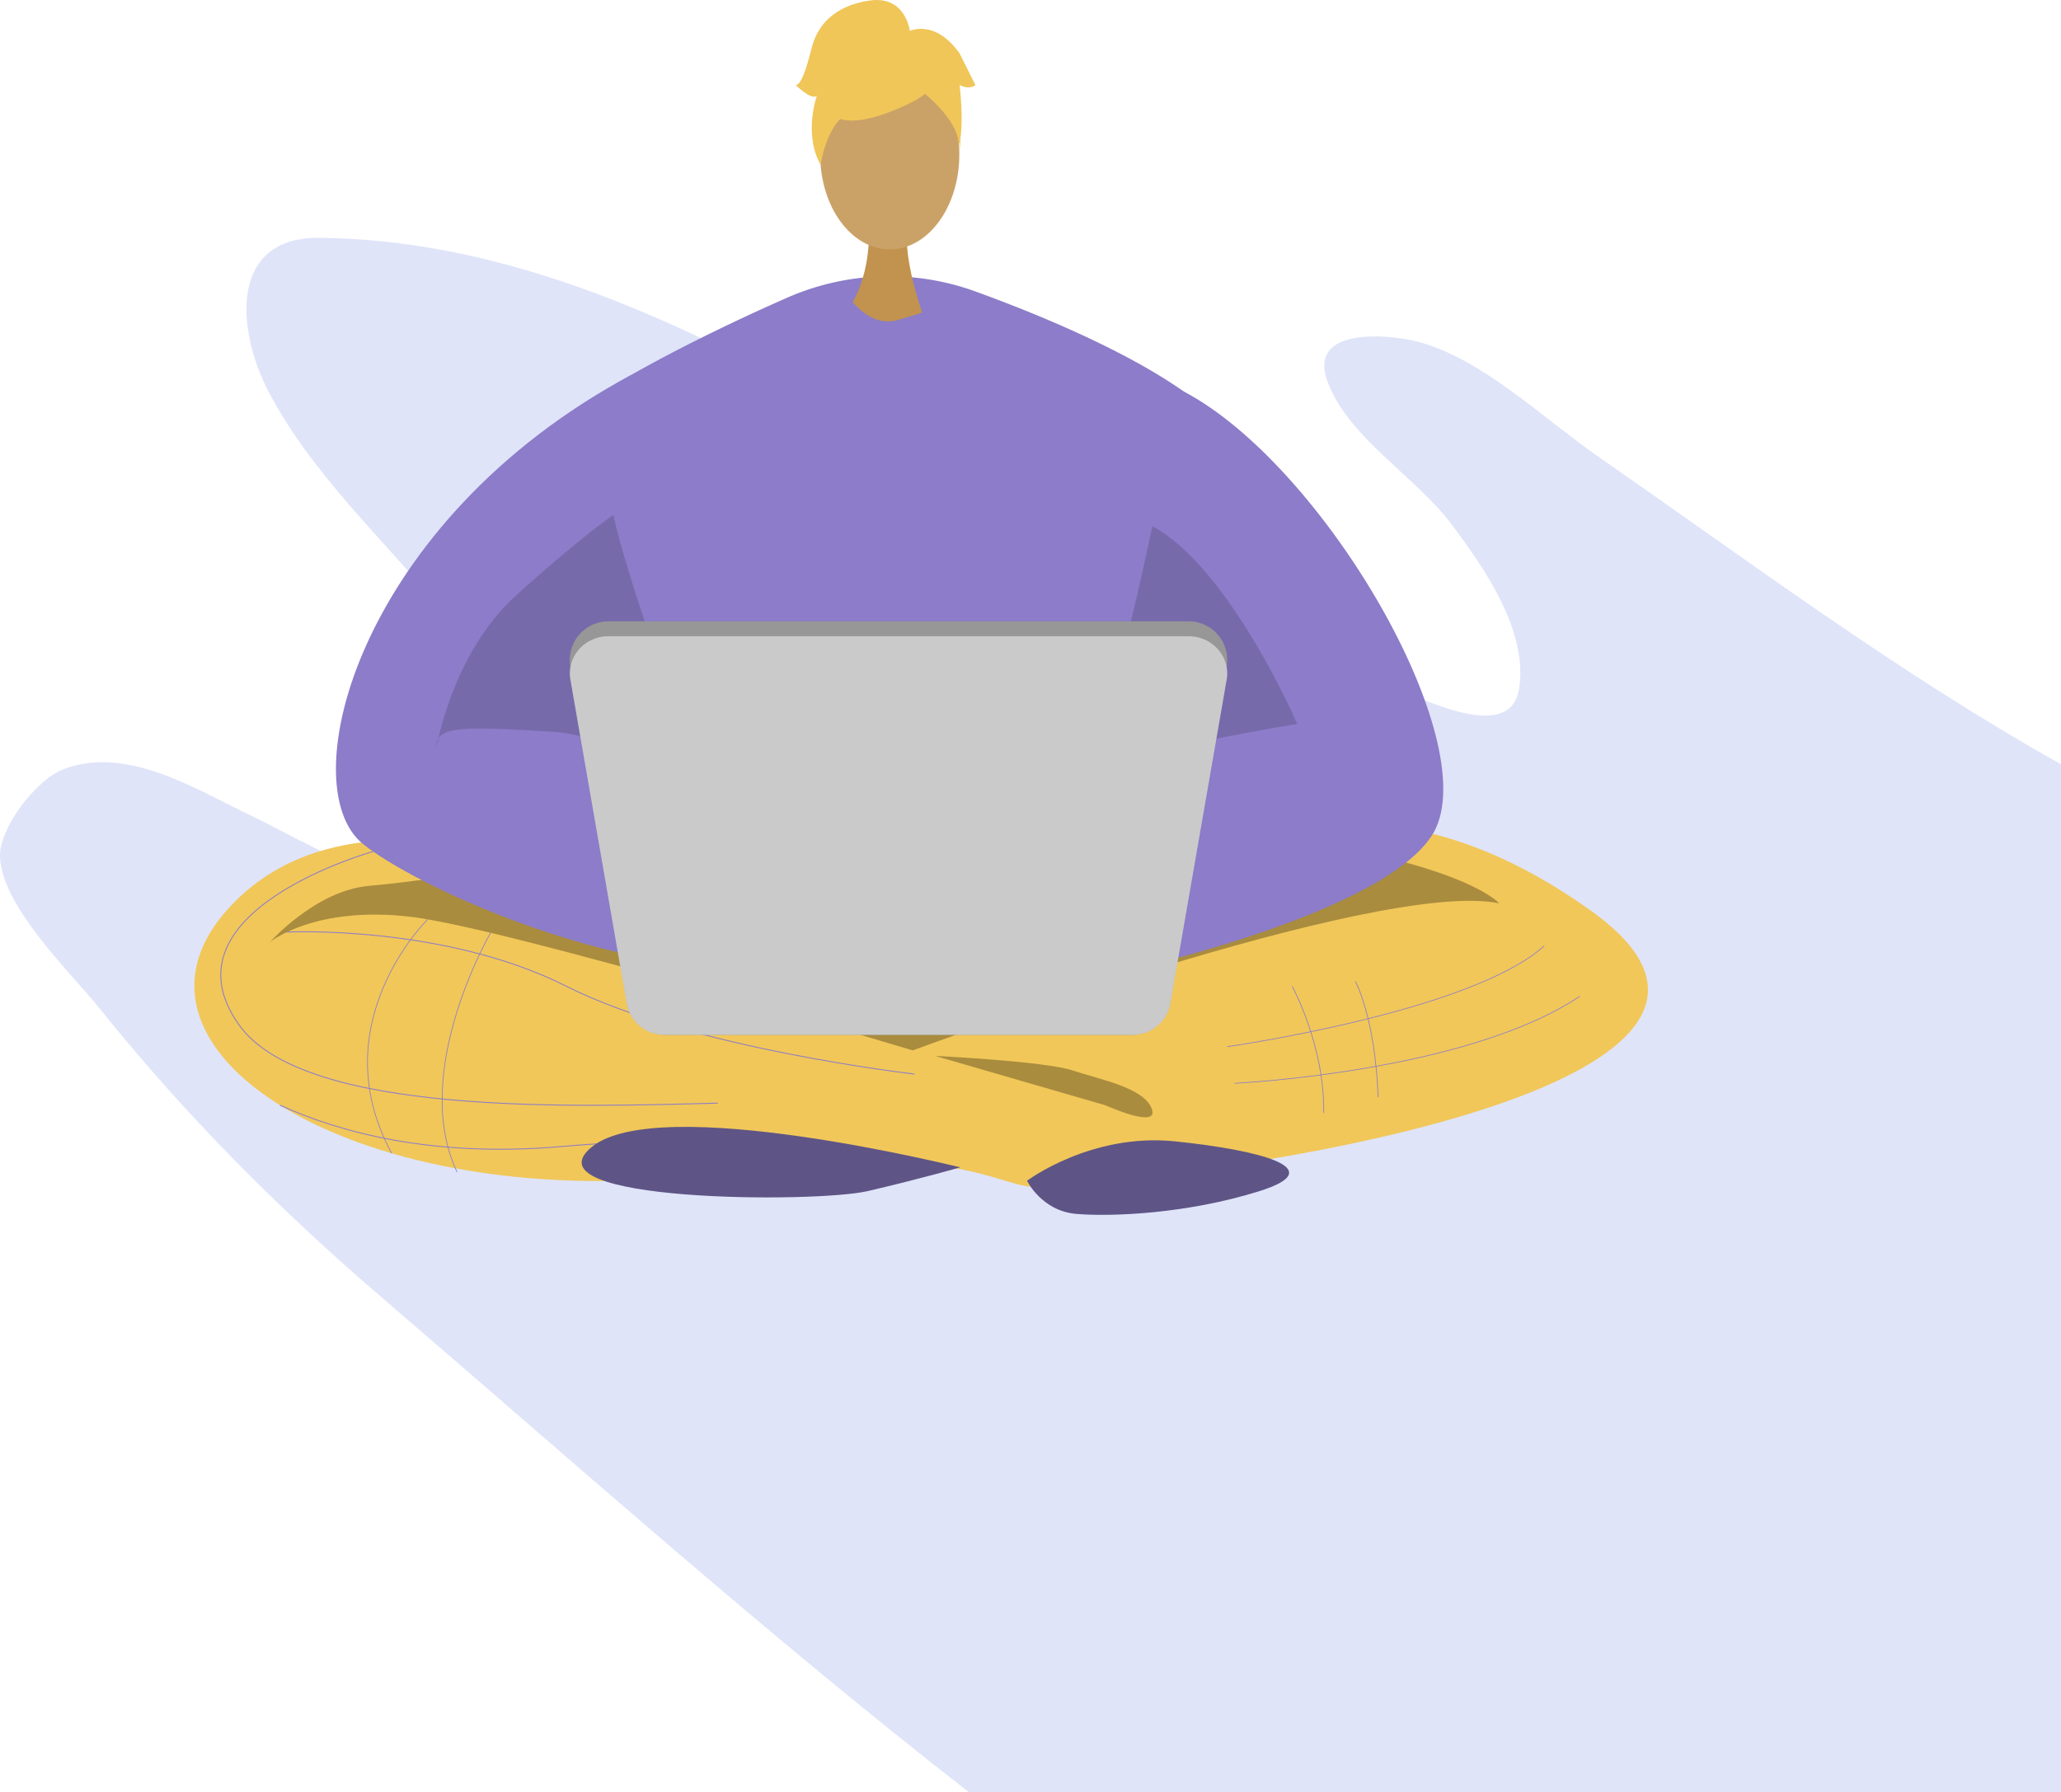 <svg xmlns="http://www.w3.org/2000/svg" width="668" height="580.903" viewBox="0 0 668 580.903"><defs><style>.a{fill:#bec9f2;opacity:0.49;}.b{fill:#f1c759;}.c{opacity:0.3;}.d{fill:#8c7cc9;}.e{opacity:0.15;}.f{fill:#5e5586;}.g,.h,.k{fill:none;stroke:#8c7cc9;stroke-miterlimit:10;}.g{stroke-width:0.298px;}.h{stroke-width:0.291px;}.i{fill:#979797;}.j{fill:#cacaca;}.k{stroke-width:0.229px;}.l{fill:#c2934e;}.m{fill:#caa267;}.n{fill:#f0c659;}</style></defs><g transform="translate(-781.03 -252.718)"><g transform="translate(781.03 329.815)"><path class="a" d="M1449.03,500.461V833.621H1094.991c-65.314-50.883-127.267-106.278-190.1-160.211-33.485-28.743-63.789-59.179-91.427-93.613-9.461-11.8-31.36-32.573-32.417-48.914-.6-9.376,11.418-25.176,20.315-28.706,20.662-8.213,43.654,6.711,61.424,15.127,18.8,8.909,93.324,53.44,97.226,10.686,2.858-31.4-17.6-55.913-36.331-78.281-18.8-22.463-41.925-43.858-55.612-70.044-10.385-19.858-12.93-50.149,16.461-49.849,92.76.912,173.622,61.243,251.938,103.074,30.232,16.16,58.638,29.751,91.043,40.652,10.949,3.675,42.994,21.708,45.912,2.293,2.822-18.766-11.262-38.876-21.827-53.032-11.623-15.584-33.809-28.358-40.378-46.607-6.3-17.517,19.751-15.236,29.44-12.679,20.734,5.474,40.569,24.829,58.193,37.075C1348.43,435.028,1396.563,471.082,1449.03,500.461Z" transform="translate(-781.03 -329.815)"/></g><g transform="translate(844.03 252.718)"><g transform="translate(0 89.565)"><path class="b" d="M1115.372,641.2S965,536.756,901.388,596.98c-50.79,48.086,39.366,104.582,154.7,89.391,81.182-10.693,90.384,4.838,104.6,4.5,105.815-8.108,248.392-39.766,179.006-89.5-94.522-67.754-158.459,4.076-191.393,21.954Z" transform="translate(-886.895 -395.606)"/><path class="c" d="M1304.108,597.041c-39.524-8.157-190.089,47.679-190.089,47.679S982.9,605.2,951.533,601.433s-45.8,8.155-45.8,8.155,14.8-16.678,31.995-18.193,42.034-5.646,42.034-5.646,250.942-11.919,284.191-4.391S1304.108,597.041,1304.108,597.041Z" transform="translate(-881.207 -393.786)"/><path class="d" d="M1086.6,436.706a82.04,82.04,0,0,0-32.864,6.864c-28.5,12.462-81.586,38.657-82.445,51.448-1.138,16.939,25.4,154.351,76.71,172.231,15.891,5.536,32.365,7.644,47.537,7.916a82.007,82.007,0,0,0,78.766-54.946c16.171-46.122,36.053-112.039,24.757-129.875-13.175-20.8-60.585-40.072-84.621-48.772a81.806,81.806,0,0,0-27.84-4.864Z" transform="translate(-861.426 -436.706)"/><path class="d" d="M1017.782,462.91c-88.556,47.454-110.3,133.129-86.883,152.013,16.411,13.231,78.292,42.5,131.929,40.618s104.01,3.168,104.01,3.168,92.01-18.722,110.361-46.3-32.56-117.146-78.21-143.036S1017.782,462.91,1017.782,462.91Z" transform="translate(-876.255 -430.906)"/><path class="e" d="M1131.371,498.938c25.094,13.384,46.963,64.1,46.963,64.1s-56.463,8.784-68.174,17.567,1.673-3.346,8.365-27.6S1131.371,498.938,1131.371,498.938Z" transform="translate(-820.887 -417.917)"/><path class="e" d="M1004.477,496.131c5.855,26.766,33.877,101.5,33.877,101.5s-25.955-29.56-53.535-31.233S947,564.3,947.178,571c.034,1.321,4.6-29.7,25.93-48.934S1004.477,496.131,1004.477,496.131Z" transform="translate(-868.695 -418.765)"/><path class="f" d="M1094.19,664.947s20.7-15.6,47.99-12.776,50.814,8.774,27.289,16.149-47.99,8.317-59.281,7.375S1094.19,664.947,1094.19,664.947Z" transform="translate(-824.309 -371.757)"/></g><path class="g" d="M942.846,579.927s-69.735,19.363-43.455,56.218c21.118,29.617,108.883,26.533,155.178,25.344" transform="translate(-884.91 -303.9)"/><path class="h" d="M909.963,600s50.893-2.467,90.633,17.616,112.717,28.416,112.717,28.416" transform="translate(-879.931 -297.869)"/><path class="i" d="M1162.664,656.651H1011.138a12.5,12.5,0,0,1-12.325-10.431l-18.27-109.043a12.5,12.5,0,0,1,12.325-14.563h188.067a12.5,12.5,0,0,1,12.325,14.563l-18.27,109.043A12.5,12.5,0,0,1,1162.664,656.651Z" transform="translate(-858.674 -321.204)"/><path class="j" d="M1162.664,655.529H1011.138a12.372,12.372,0,0,1-12.325-10.055l-18.27-105.109c-1.277-7.347,4.6-14.037,12.325-14.037h188.067c7.727,0,13.6,6.691,12.325,14.037l-18.27,105.109A12.373,12.373,0,0,1,1162.664,655.529Z" transform="translate(-858.674 -320.083)"/><path class="h" d="M908.208,643.086c19.5,8.88,49.586,17.033,91.211,13.4,81.71-7.12,108.638,10.063,108.638,10.063" transform="translate(-880.461 -284.832)"/><path class="f" d="M1106.026,661.6c-.908-.156-97.863-24.423-119.506-6.543s72.456,18.184,89.394,14.268S1106.026,661.6,1106.026,661.6Z" transform="translate(-857.787 -283.2)"/><path class="k" d="M1144.024,636.1s79.031-11.216,102.747-32.689" transform="translate(-809.264 -296.809)"/><path class="k" d="M1145.9,644.171s74.992-3.526,111.847-28.2" transform="translate(-808.698 -293.019)"/><path class="k" d="M1160.213,613.508s10.525,19.228,10.2,41.021" transform="translate(-804.376 -293.762)"/><path class="k" d="M1175.928,612.277s6.409,11.538,7.372,37.5" transform="translate(-799.631 -294.133)"/><g transform="translate(194.916)"><path class="l" d="M1057.908,425.066s1.874,20.91-11.023,32.474,29.723,0,29.723,0-7.931-20.027-6.153-32.474S1057.908,425.066,1057.908,425.066Z" transform="translate(-1034.242 -352.326)"/><ellipse class="m" cx="22.549" cy="30.764" rx="22.549" ry="30.764" transform="translate(7.92 19.319)"/><g transform="translate(7.652 8.578)"><path class="n" d="M1073.386,398.347s-39.037,21.644-27.451-13.105C1053.951,361.2,1100.009,382.856,1073.386,398.347Z" transform="translate(-1042.096 -374.5)"/><path class="n" d="M1068.119,389.686s21.841,12.959,19.733,25.96c0,0,4.817-38.814-16.9-39.791s-30.125,1.121-28.2,42.165C1042.755,418.021,1049.066,385.372,1068.119,389.686Z" transform="translate(-1042.488 -374.14)"/></g><path class="n" d="M1073.673,378.459s-1.1-12.094-13.086-10.381-17.127,8.564-18.84,15.415-3.425,11.988-5.137,11.988c0,0,5.137,5.139,6.851,3.427,0,0-4.446,12.316,1.2,22.428,0,0,2.222-15.577,10.785-17.291S1073.673,378.459,1073.673,378.459Z" transform="translate(-1036.61 -367.911)"/><path class="n" d="M1064.236,376.186s8.563-5.137,17.127,6.851l5.137,10.276s-1.712,1.713-5.137,0c0,0,1.561,12.067-.077,18.879l-5.062-20.591Z" transform="translate(-1028.269 -365.744)"/></g><path class="d" d="M1054.158,440.46s6.729,12.178,16.985,9.294,13.139-4.426,13.139-4.426,15.063,20.129,8.012,23.334-58.005,9.293-60.569-1.923,21.791-25.317,21.791-25.317" transform="translate(-843.226 -346.008)"/><path class="k" d="M949.5,596.814s-34.566,33.794-11.659,75.844" transform="translate(-873.883 -298.802)"/><path class="k" d="M964.282,600.165s-26.27,45.045-10.861,77.576" transform="translate(-868.273 -297.79)"/><path class="c" d="M1071.317,630.818l55.218,16.014s17.551,7.957,14.983,1.109-16.652-9.417-25.662-12.414S1071.317,630.818,1071.317,630.818Z" transform="translate(-831.215 -288.535)"/></g></g></svg>